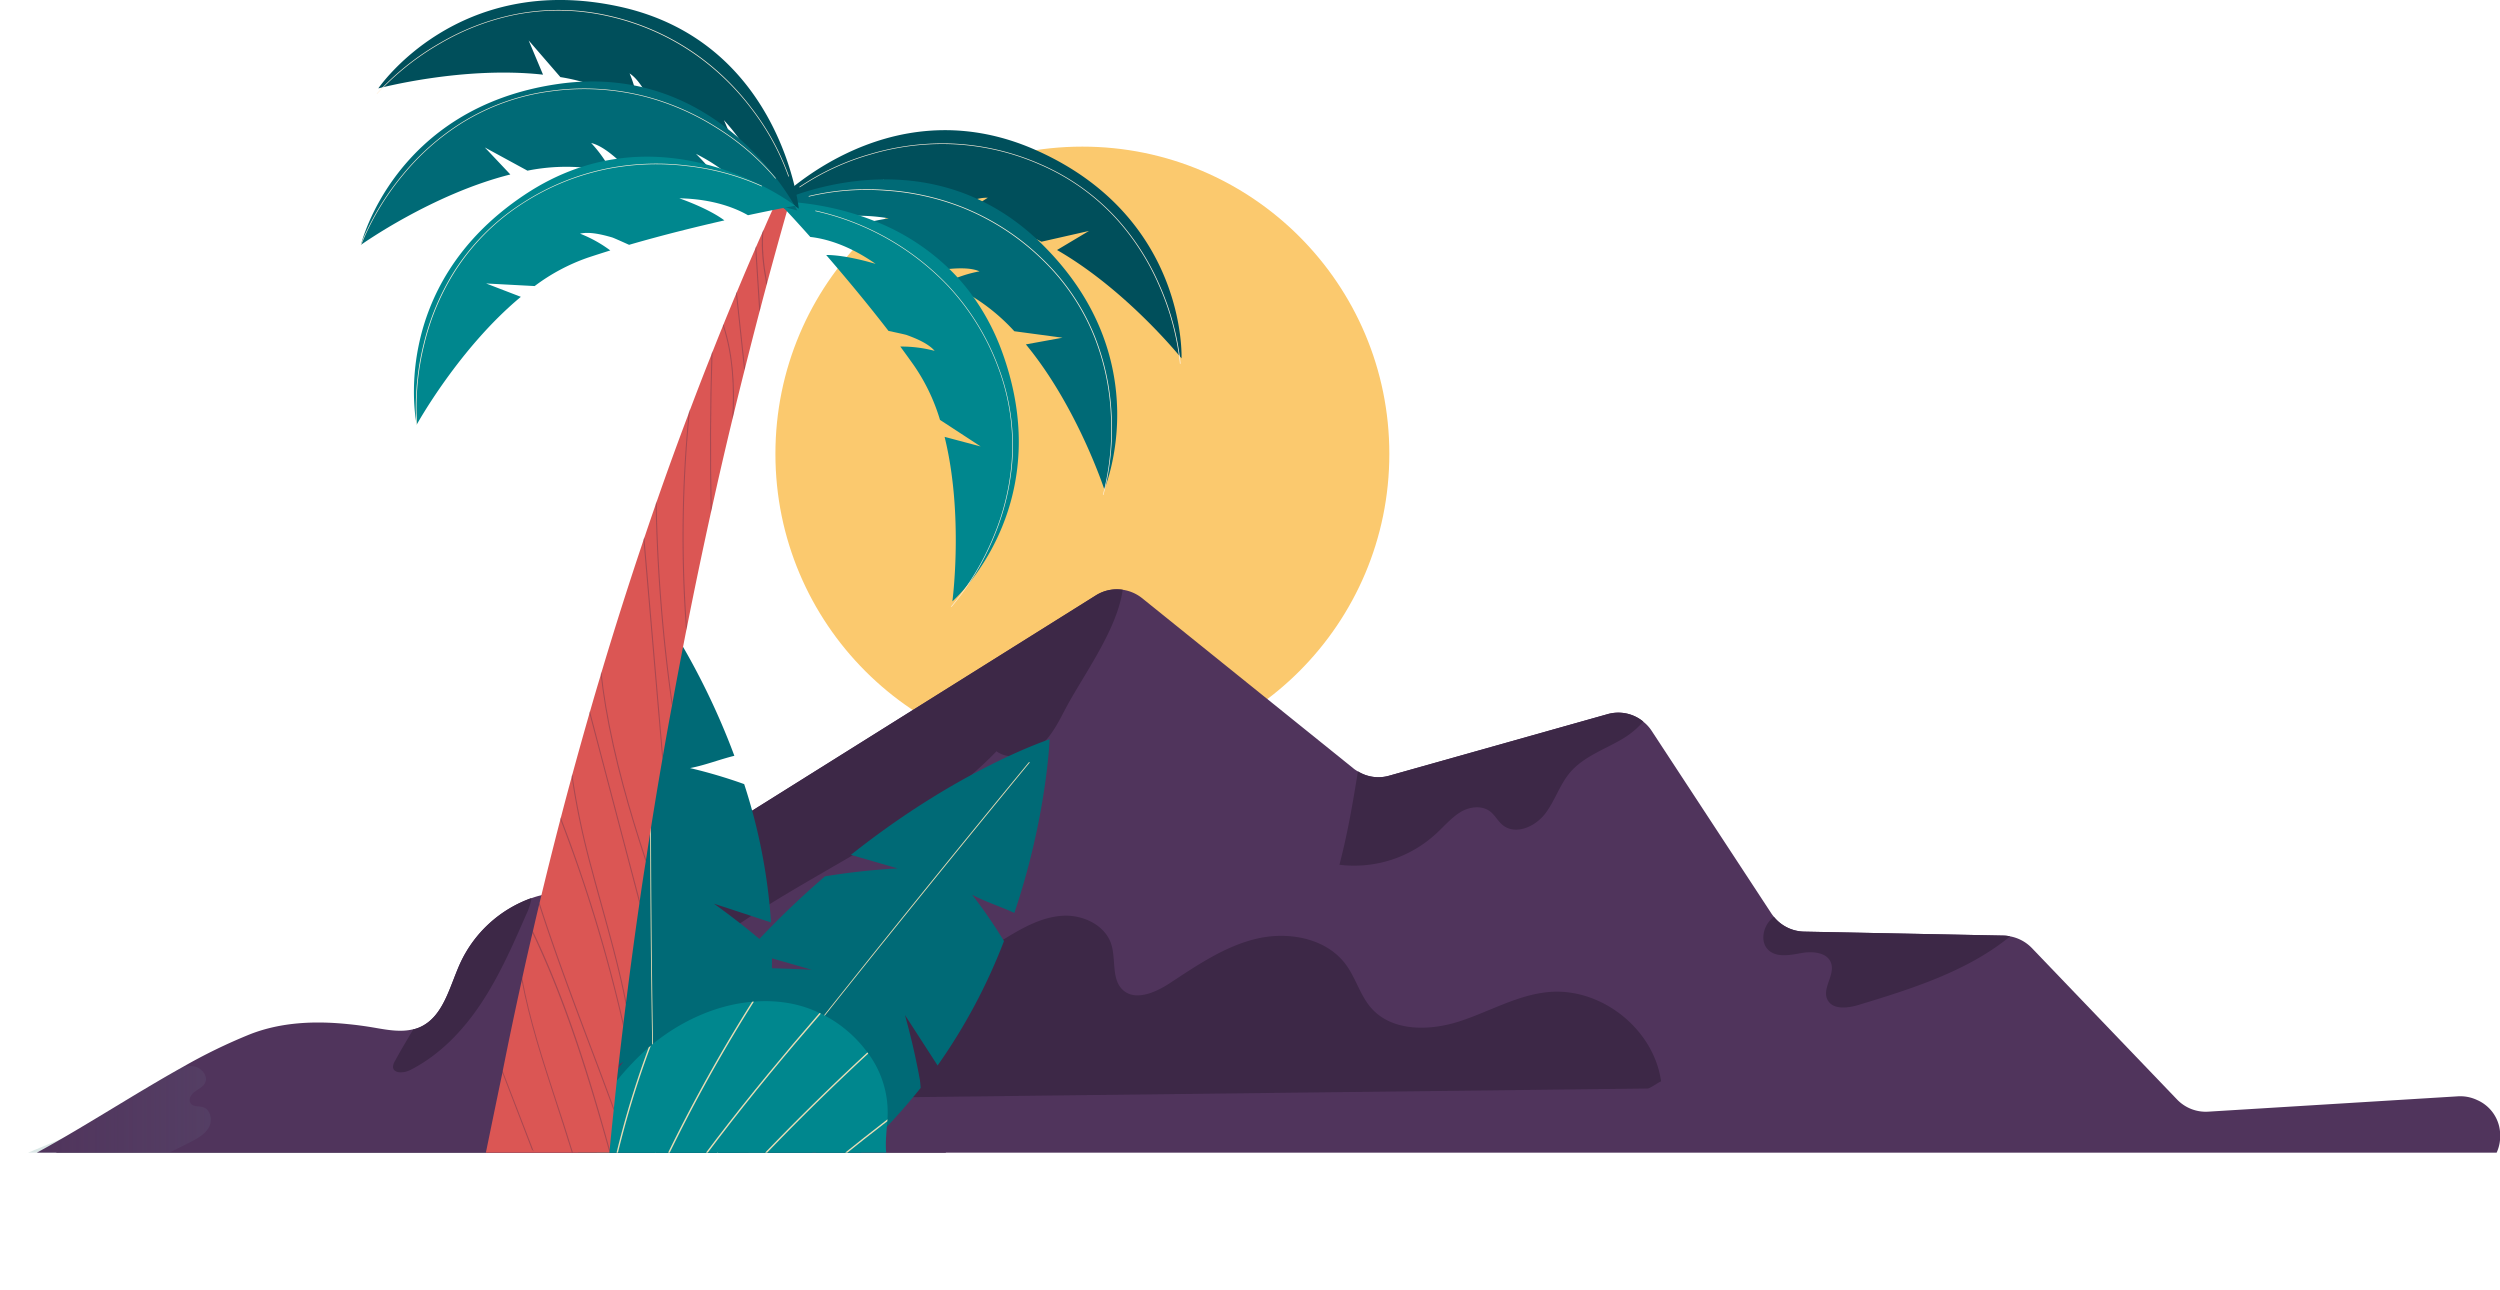 <svg xmlns="http://www.w3.org/2000/svg" xmlns:xlink="http://www.w3.org/1999/xlink" viewBox="0 0 842.13 434.49"><defs><style>.cls-1{fill:none;}.cls-2{isolation:isolate;}.cls-3{clip-path:url(#clip-path);}.cls-4{fill:#fbc96e;}.cls-5{fill:#3d2847;}.cls-6{opacity:0.3;fill:url(#linear-gradient);}.cls-6,.cls-8{mix-blend-mode:multiply;}.cls-7{fill:#50345c;}.cls-8{opacity:0.19;fill:url(#linear-gradient-2);}.cls-9{fill:#006a76;}.cls-10{fill:#e8ddb5;}.cls-11{fill:#00878e;}.cls-12{fill:#db5654;}.cls-13{opacity:0.32;}.cls-14{fill:#004f5b;}.cls-15{fill:#fff0dd;}</style><clipPath id="clip-path" transform="translate(-39.81 -108.7)"><rect class="cls-1" width="900.72" height="496.97"/></clipPath><linearGradient id="linear-gradient" x1="182.19" y1="446.09" x2="169.34" y2="503.36" gradientUnits="userSpaceOnUse"><stop offset="0.01" stop-color="#bee3db" stop-opacity="0"/><stop offset="1" stop-color="#89b0ae"/></linearGradient><linearGradient id="linear-gradient-2" x1="49.16" y1="485.29" x2="110.82" y2="485.29" gradientUnits="userSpaceOnUse"><stop offset="0.01" stop-color="#666a86" stop-opacity="0"/><stop offset="1" stop-color="#666a86"/></linearGradient></defs><g class="cls-2"><g id="OBJECTS"><g class="cls-3"><ellipse class="cls-4" cx="364.6" cy="152.89" rx="103.4" ry="103.5"/><g id="Mountain"><path class="cls-5" d="M325.1,504.72c-1.27-.07-33.38-2-34.65-2H72.87c-2.9,0-13.38,0-20.69-.75A26.32,26.32,0,0,1,56,498.74c12.42-8.85,29.72-13.22,43.74-19,1.36-.56,2.76-1.13,4.19-1.62,5.26-1.88,10.78-3.06,15.83-1,4.14,1.69,7.21,5.31,11.18,7.34,8.58,4.35,18.91.36,27.41-4.17s17.75-9.75,27.16-7.7c7.92,1.73,14.39,8.46,22.48,8.8,7.11.31,13.37-4.37,18.94-8.84q20.9-16.69,41.78-33.43c6-4.79,12-14.35,30-6.3C311.66,452.33,408.51,509,325.1,504.72Z" transform="translate(-39.81 -108.7)"/><path class="cls-6" d="M69.32,488.68,41.09,500.35a2.07,2.07,0,0,0,.18,3.89l9.63,3A117.56,117.56,0,0,0,65.14,511c20.57,3.64,41.55-3.89,62.4-2.73,9.26.51,18.34,2.74,27.55,3.83,13.68,1.61,27.52.72,41.27-.18l100.47-6.57a2.1,2.1,0,0,0,1.9-1.69c.59-2.8,1.58-5.56,2.23-8.35a2.05,2.05,0,0,0-1.79-2.53C223.68,484.69,139.29,459.76,69.32,488.68Z" transform="translate(-39.81 -108.7)"/><path class="cls-7" d="M292.48,500.4a2,2,0,0,1-2,2.37H72.87c-2.9,0-13.38,0-20.69-.75L51,501.89a2.06,2.06,0,0,1-.73-3.86c16.09-8.57,34.1-20.41,50.93-29.81A184,184,0,0,1,124.27,457c10.37-4,21.68-4.47,32.79-3.32,2.93.28,5.86.69,8.75,1.18,4.38.76,9,1.62,13.23.54l.15,0a12.44,12.44,0,0,0,1.9-.63c8.13-3.49,10.13-13.76,13.82-21.78a41.89,41.89,0,0,1,24-21.75c.41-.17.82-.3,1.23-.43,8.88-2.76,19-.93,27.54-4.59,16.32-7,31.48-14.22,45.49-22.93,1.63-1,3.69-.15,3.45,1.77-2,16.13-7,28.19-7.65,44A357.07,357.07,0,0,0,292.48,500.4Z" transform="translate(-39.81 -108.7)"/><path class="cls-5" d="M218.88,411.18a22,22,0,0,1-1.84,5.63c-4.46,10.21-8.95,20.47-15.1,29.77s-14.1,17.62-24.05,22.61c-2,1-5.45,1.23-5.69-1a3.77,3.77,0,0,1,.65-2.07c1.89-3.52,4.05-7.07,6.19-10.7l.15,0a12.44,12.44,0,0,0,1.9-.63c8.13-3.49,10.13-13.76,13.82-21.78A41.89,41.89,0,0,1,218.88,411.18Z" transform="translate(-39.81 -108.7)"/><path class="cls-8" d="M110.23,488.34c-1.26,2.37-3.76,3.78-6.15,5a196.32,196.32,0,0,1-20.86,9.4H72.87c-2.9,0-13.38,0-20.69-.75L51,501.89a2.06,2.06,0,0,1-.73-3.86c16.09-8.57,34.1-20.41,50.93-29.81a8.81,8.81,0,0,1,4.35-.22c2.4.6,4.41,3.32,3.31,5.52-.7,1.38-2.27,2-3.52,3a4.46,4.46,0,0,0-1.38,1.66,2.11,2.11,0,0,0,.13,2.26c.88,1.15,2.69.78,4.07,1.19C110.72,482.37,111.48,486,110.23,488.34Z" transform="translate(-39.81 -108.7)"/><path class="cls-7" d="M882,491.21a13.24,13.24,0,0,1-13.41,13.51H309.23A13.36,13.36,0,0,1,296,492.84l-7.09-64.12-3.69-33.05a13.33,13.33,0,0,1,6.18-12.78L409,309.23a13.53,13.53,0,0,1,15.46.91l71.22,57.37a9.21,9.21,0,0,0,1.48,1A13.1,13.1,0,0,0,507.74,370l73.6-20.74a13.2,13.2,0,0,1,12,2.54,12.74,12.74,0,0,1,2.78,3l40.47,61.73c.24.33.48.67.76,1a13.45,13.45,0,0,0,10.16,5l67.28,1.34a10.83,10.83,0,0,1,2.11.24A13.6,13.6,0,0,1,724.2,428l48.94,51.05a13.39,13.39,0,0,0,10.44,4.12L867.72,478a13.29,13.29,0,0,1,6.52,1.25A12.91,12.91,0,0,1,882,491.21Z" transform="translate(-39.81 -108.7)"/><path class="cls-5" d="M418,307.36c-2,14-13.79,29.41-19.68,40.85-2.35,4.51-4.79,9.15-8.77,12.26s-10,4.27-14.08,1.3c-22.41,23.42-57.61,38.69-84.52,56.74-3,2-6.13,4-9.72,4.46-.47,0-7.16-.71-13.3-1.42a6.86,6.86,0,0,1-5.16-10.22l22.43-15.66a13.33,13.33,0,0,1,6.18-12.78L409,309.23A13.06,13.06,0,0,1,418,307.36Z" transform="translate(-39.81 -108.7)"/><path class="cls-5" d="M593.36,351.76a29,29,0,0,1-7.52,6.13c-5.89,3.4-12.69,5.79-17.14,11-3.54,4.16-5.12,9.67-8.48,14s-9.91,7.18-14.17,3.78c-1.68-1.34-2.64-3.4-4.36-4.69-2.87-2.11-7-1.53-10,.33s-5.31,4.6-7.9,7A40.7,40.7,0,0,1,491,400c2.78-10.63,4.51-20.83,6.23-31.46A13.1,13.1,0,0,0,507.74,370l73.6-20.74A13.2,13.2,0,0,1,593.36,351.76Z" transform="translate(-39.81 -108.7)"/><path class="cls-5" d="M716.92,424.12c-14.32,11.73-33,17.62-51,23.08-3.73,1.15-8.9,1.73-10.58-1.86-1.77-3.79,2.63-8.19,1.29-12.17-1.24-3.73-6.32-4.12-10.2-3.4s-8.47,1.58-11.16-1.29c-2.34-2.49-1.67-6.75.48-9.39a13.1,13.1,0,0,1,1.58-1.58,13.45,13.45,0,0,0,10.16,5l67.28,1.34A10.83,10.83,0,0,1,716.92,424.12Z" transform="translate(-39.81 -108.7)"/><path class="cls-5" d="M315.23,478.65a262.19,262.19,0,0,1,63.85-54.24c5.8-3.51,12-6.88,18.8-7.24s14.22,3.17,16.27,9.63c1.65,5.21-.07,11.92,4.05,15.51s10.75.77,15.46-2.3c9.28-6.06,18.63-12.55,29.42-15.1s23.57-.19,30.12,8.75c3.35,4.56,4.79,10.38,8.53,14.62,7,7.94,19.55,7.74,29.62,4.49s19.51-8.89,30-9.89c17.76-1.68,35.56,12.42,38,30.09-.83.23-3.7,2.4-4.56,2.4Z" transform="translate(-39.81 -108.7)"/></g><path class="cls-9" d="M287.18,363.29c-5.14,1.27-9.82,3.17-14.93,4.14a169,169,0,0,1,18.24,5.4,191.55,191.55,0,0,1,9.05,46.6q-9.63-3.19-19.26-6.33,9.06,6.48,17.52,13.73c.51.43,1.24,1.22,2.07,2.06,0,.23,0,.45,0,.67a204,204,0,0,1-6.42,51.6l-10.1-18.5c2,3.71,3.61,19.93,7.58,27.31-10.76,34.55-27.38,53.08-27.38,53.08s-19.76-16.83-30.94-51.76a178.72,178.72,0,0,1,17.27-25c-6.94,4.6-13.68,9.56-20.13,14.82a167.62,167.62,0,0,1-4.55-44.14q10.17-8.24,21-16c-6.9,2.88-13.77,5.78-20.67,8.66a297.58,297.58,0,0,1,4.26-35.91,225.54,225.54,0,0,1,17.32-17.39L232,382.56c10.08-45.5,27.49-72.17,27.49-72.17S275.35,331.4,287.18,363.29Z" transform="translate(-39.81 -108.7)"/><path class="cls-10" d="M263.56,543.19a.15.15,0,0,1-.15-.12c-5.87-42.45-4.49-220.52-4.48-222.32,0-.07.07-.12.15-.13a.13.13,0,0,1,.13.14c0,1.79-1.39,179.84,4.48,222.27a.14.14,0,0,1-.12.16Z" transform="translate(-39.81 -108.7)"/><path class="cls-9" d="M381.49,416.22c-4.8-2.23-9.64-3.69-14.22-6.13A167.73,167.73,0,0,1,378,425.7a191.35,191.35,0,0,1-22.36,41.91q-5.48-8.49-11-17,3,10.71,5,21.64c.12.66.19,1.73.3,2.9l-.42.53A205,205,0,0,1,312,511.82q1.92-10.36,3.82-20.72c-.77,4.15-9.76,17.77-11.34,26-30.17,20.13-54.79,24.14-54.79,24.14s-4.75-25.46,8.59-59.63a181.69,181.69,0,0,1,29.24-8.67c-8.3-.76-16.67-1.12-25-1.06a168.46,168.46,0,0,1,24.31-37.19q13.11,0,26.43.69c-7.19-2.09-14.36-4.13-21.55-6.21a300.12,300.12,0,0,1,26-25.27,227.4,227.4,0,0,1,24.44-2.68l-15.7-4.56c36.55-29.08,66.92-38.93,66.92-38.93S392.41,384,381.49,416.22Z" transform="translate(-39.81 -108.7)"/><path class="cls-10" d="M249.69,541.38a.12.12,0,0,1-.08,0,.14.14,0,0,1-.05-.19c11.62-19.18,48.19-65.94,76.83-101.78,31-38.84,59.68-73.6,60-73.94a.14.14,0,1,1,.21.18c-.28.34-28.93,35.09-60,73.93C298,475.4,261.41,522.15,249.8,541.31A.12.12,0,0,1,249.69,541.38Z" transform="translate(-39.81 -108.7)"/><path class="cls-11" d="M414.81,528.57,243.75,539.89,240,483.6a94.19,94.19,0,0,1,16.14-20.1c.72-.67,1.45-1.32,2.2-2l.73-.61c9.68-8.05,21.74-13.68,34.11-14.74a1.9,1.9,0,0,1,.58-.05,46.56,46.56,0,0,1,12.18.59,40.1,40.1,0,0,1,9.93,3.24l.45.19A42.77,42.77,0,0,1,332,463.21c.11.12.19.25.29.37a33.43,33.43,0,0,1,6.53,20.68c0,.49-.05,1-.07,1.49,0,.2,0,.43-.05.64-.48,6.6-1.7,14,3.22,18.11a9.23,9.23,0,0,0,1.84,1.2,4.34,4.34,0,0,0,.5.2,14.22,14.22,0,0,0,8.9.36c3.82-.94,7.32-2.9,11-4.27a39,39,0,0,1,22.92-1.1c.23,0,.44.1.67.16a38,38,0,0,1,12.4,5.84,36.64,36.64,0,0,1,6.49,6,2.49,2.49,0,0,1,.3.38A39.22,39.22,0,0,1,414.81,528.57Z" transform="translate(-39.81 -108.7)"/><path class="cls-10" d="M259.06,460.92a318.06,318.06,0,0,0-16.39,62.78l-.14-2.09a319,319,0,0,1,15.8-60.08Z" transform="translate(-39.81 -108.7)"/><path class="cls-10" d="M293.75,446.13a529.28,529.28,0,0,0-46.88,93.56l-.52,0a529.51,529.51,0,0,1,46.82-93.54A1.9,1.9,0,0,1,293.75,446.13Z" transform="translate(-39.81 -108.7)"/><path class="cls-10" d="M316.31,450.15c-23,26.49-47,56.53-67.27,89.39l-.54,0c20.26-33,44.37-63.07,67.36-89.62Z" transform="translate(-39.81 -108.7)"/><path class="cls-10" d="M332.29,463.58a810.28,810.28,0,0,0-71.56,75.19l-.65,0A811.06,811.06,0,0,1,332,463.21C332.11,463.33,332.19,463.46,332.29,463.58Z" transform="translate(-39.81 -108.7)"/><path class="cls-10" d="M338.75,485.75c0,.2,0,.43-.05.64-21,16.21-41.37,33.36-60.9,51.25l-.77.05C296.81,519.56,317.47,502.19,338.75,485.75Z" transform="translate(-39.81 -108.7)"/><path class="cls-10" d="M344.26,505.9Q321.85,520.63,300,536.17l-.88.06q22-15.66,44.62-30.53A4.34,4.34,0,0,0,344.26,505.9Z" transform="translate(-39.81 -108.7)"/><path class="cls-10" d="M387.78,501.05l-56.89,33.08-1.05.07,57.27-33.31C387.34,500.93,387.55,501,387.78,501.05Z" transform="translate(-39.81 -108.7)"/><path class="cls-10" d="M407,513.28q-20,8.93-39.82,18.45l-1.22.08q20.2-9.76,40.74-18.91A2.49,2.49,0,0,1,407,513.28Z" transform="translate(-39.81 -108.7)"/><path class="cls-12" d="M200.87,510c5,3.61,40.12,7,42.22,9.09q.91-11.06,2-22.1l.09-1c.43-4.44.87-8.86,1.35-13.29a6.43,6.43,0,0,1,.08-.78q1.44-13.83,3.11-27.62c0-.33.08-.67.13-1,.23-2.07.49-4.14.76-6.21,0-.38.08-.75.14-1.12q2.07-16.55,4.45-33c0-.3.08-.61.13-.93q.94-6.57,2-13.14,0-.37.12-.78,2.57-16.89,5.49-33.73c.08-.46.15-.91.24-1.37q1.44-8.36,3-16.68c.06-.37.12-.72.2-1.09q2.22-12.14,4.61-24.23l.27-1.29q3.79-19.18,8-38.29v0c.11-.5.21-1,.33-1.48q3.31-15,6.91-29.94c.17-.65.32-1.29.47-1.93q1.76-7.23,3.57-14.43c.07-.34.15-.68.25-1q2.36-9.42,4.82-18.82c.09-.36.19-.73.3-1.1.68-2.63,1.38-5.26,2.08-7.88.07-.27.14-.54.22-.81q3.25-12.11,6.68-24.17a4.84,4.84,0,0,1,.14-.51c0-.18.1-.35.16-.54s.05-.18.08-.28,0,0,0,0c.13-.51.28-1,.43-1.52a.64.64,0,0,1,.06-.18v0s0,0,0,0,0,0,0-.07l.09-.3a7.53,7.53,0,0,0-.46-1,5,5,0,0,0-1.13-1.41c-.07-.07-.16-.11-.23-.17a2.55,2.55,0,0,0-1.35-.44,3.18,3.18,0,0,0-.18.37,5.8,5.8,0,0,0-.27.62.11.11,0,0,0,0,.09c-.38.79-.75,1.6-1.1,2.41a2.6,2.6,0,0,0-.19.42c-.07.13-.13.27-.19.41a6.11,6.11,0,0,0-.32.74c-.19.38-.37.77-.53,1.16-1,2.16-1.93,4.3-2.86,6.47-.18.34-.32.68-.47,1-.67,1.5-1.33,3-2,4.55a6.07,6.07,0,0,0-.31.74c-2.12,4.83-4.18,9.7-6.2,14.56-.11.23-.21.47-.3.7q-2.14,5.1-4.23,10.26l-.2.49q-1.74,4.28-3.44,8.59-.21.48-.39,1-3.68,9.24-7.18,18.53c-.17.43-.33.87-.48,1.31q-5.6,14.79-10.79,29.72c-.12.34-.23.67-.35,1-1.3,3.72-2.56,7.44-3.81,11.16-.11.28-.21.57-.3.85q-7.44,22.11-14.13,44.46c-.09.28-.18.58-.25.88q-1.87,6.18-3.64,12.37c-.08.23-.14.46-.2.68q-2.94,10.26-5.75,20.53c-.07.3-.16.58-.23.88q-1.87,6.87-3.66,13.75c-.05.2-.1.4-.16.6q-3.63,14-7,28.06c-.06.22-.11.44-.17.67-.71,3-1.42,6-2.1,9a3.7,3.7,0,0,0-.14.55q-1.77,7.53-3.42,15.07c-.07.29-.13.59-.19.89q-3.37,15.24-6.41,30.52c0,.21-.09.44-.12.65C207.94,475.27,201.85,504.75,200.87,510Z" transform="translate(-39.81 -108.7)"/><g class="cls-13"><path class="cls-5" d="M302.48,173.68a2,2,0,0,1,1.33.36.44.44,0,0,1,.14.13,4.41,4.41,0,0,1,1.08,1.3,7.79,7.79,0,0,1,.47,1v0a.52.52,0,0,1,.06.13h0s0,0,0,.07a2.09,2.09,0,0,0,.08.23.64.64,0,0,1,.06-.18v0s0,0,0,0,0,0,0-.07l.09-.3a7.53,7.53,0,0,0-.46-1,5,5,0,0,0-1.13-1.41c-.07-.07-.16-.11-.23-.17a2.55,2.55,0,0,0-1.35-.44A3.18,3.18,0,0,0,302.48,173.68Z" transform="translate(-39.81 -108.7)"/></g><g class="cls-13"><path class="cls-5" d="M298,204.8c.07-.27.14-.54.22-.81-1.07-6.1-1.81-12.18-1.18-18-.18.34-.32.68-.47,1C296.06,192.79,296.88,198.8,298,204.8Z" transform="translate(-39.81 -108.7)"/></g><g class="cls-13"><path class="cls-5" d="M294.53,191.59a6.07,6.07,0,0,0-.31.74l1.35,21.45c.09-.36.19-.73.3-1.1Z" transform="translate(-39.81 -108.7)"/></g><g class="cls-13"><path class="cls-5" d="M287.72,207.59l2.78,26c.07-.34.15-.68.25-1L288,206.89C287.91,207.12,287.81,207.36,287.72,207.59Z" transform="translate(-39.81 -108.7)"/></g><g class="cls-13"><path class="cls-5" d="M283.29,218.34c3.34,10.1,3.78,21.12,3.17,31.64.17-.65.32-1.29.47-1.93.44-10.1-.16-20.57-3.44-30.2Z" transform="translate(-39.81 -108.7)"/></g><g class="cls-13"><path class="cls-5" d="M279.22,281.4c.11-.5.21-1,.33-1.48q-.57-26.52.3-53-.21.48-.39,1C278.88,245.72,278.81,263.58,279.22,281.4Z" transform="translate(-39.81 -108.7)"/></g><g class="cls-13"><path class="cls-5" d="M270.91,321l.27-1.29a419.9,419.9,0,0,1,1.1-73.26c-.17.43-.33.87-.48,1.31A419.65,419.65,0,0,0,270.91,321Z" transform="translate(-39.81 -108.7)"/></g><g class="cls-13"><path class="cls-5" d="M260.66,278.47a555.84,555.84,0,0,0,5.44,67.85c.06-.37.12-.72.2-1.09A556.18,556.18,0,0,1,261,277.48C260.89,277.82,260.78,278.15,260.66,278.47Z" transform="translate(-39.81 -108.7)"/></g><g class="cls-13"><path class="cls-5" d="M256.55,290.48l6.34,73.89c.08-.46.15-.91.24-1.37l-6.28-73.37C256.74,289.91,256.64,290.2,256.55,290.48Z" transform="translate(-39.81 -108.7)"/></g><g class="cls-13"><path class="cls-5" d="M243.66,346.65c3,18,8.16,35.66,13.62,52.23q0-.37.12-.78C252,381.74,247,364.3,244,346.58q-1-5.91-1.6-11.64c-.09.28-.18.58-.25.88C242.55,339.39,243.05,343,243.66,346.65Z" transform="translate(-39.81 -108.7)"/></g><g class="cls-13"><path class="cls-5" d="M238.33,348.87,255.19,413c0-.3.08-.61.13-.93l-16.79-63.83C238.45,348.42,238.39,348.65,238.33,348.87Z" transform="translate(-39.81 -108.7)"/></g><g class="cls-13"><path class="cls-5" d="M242.32,413.85c3,10.9,6.09,22,8.28,33.25,0-.38.08-.75.14-1.12-2.18-10.9-5.15-21.66-8.08-32.23-1.06-3.88-2.18-7.89-3.23-11.84a262.71,262.71,0,0,1-6.85-32.51c-.07.3-.16.58-.23.88A262.13,262.13,0,0,0,239.09,402C240.13,406,241.25,410,242.32,413.85Z" transform="translate(-39.81 -108.7)"/></g><g class="cls-13"><path class="cls-5" d="M228.53,384.63a504.43,504.43,0,0,1,21.18,69.67c0-.33.08-.67.13-1A506,506,0,0,0,228.69,384C228.64,384.23,228.59,384.43,228.53,384.63Z" transform="translate(-39.81 -108.7)"/></g><g class="cls-13"><path class="cls-5" d="M238.73,461.84c2.58,6.84,5.21,13.84,7.79,20.86a6.43,6.43,0,0,1,.08-.78c-2.5-6.79-5-13.57-7.54-20.2-6-16-12.2-32.4-17.52-49-.06.22-.11.44-.17.67C226.66,429.81,232.75,446,238.73,461.84Z" transform="translate(-39.81 -108.7)"/></g><g class="cls-13"><path class="cls-5" d="M219.13,422.91c11.31,23.7,19,49,26,74.06l.09-1c-6.92-24.94-14.62-50.08-25.9-73.63A3.7,3.7,0,0,0,219.13,422.91Z" transform="translate(-39.81 -108.7)"/></g><g class="cls-13"><path class="cls-5" d="M215.52,438.87c2.58,13.76,7,27.26,11.31,40.51,3.55,10.87,7.21,22,9.83,33.32l.48.48c-2.64-11.5-6.34-22.86-10-33.91-4.41-13.49-8.91-27.27-11.46-41.29C215.64,438.27,215.58,438.57,215.52,438.87Z" transform="translate(-39.81 -108.7)"/></g><g class="cls-13"><path class="cls-5" d="M209,470,219,496l.58.5-10.46-27.09C209.07,469.6,209,469.83,209,470Z" transform="translate(-39.81 -108.7)"/></g><path class="cls-14" d="M315.75,178.79c3.56-2.95,10.5-7.37,21.85-9.54,0,0-8.83,4.79-13.73,9.91,9.63.51,21.22,1.33,33.05,2.66,2.25-1.52,4.79-3.22,5.26-3.44,3-1.47,7.07-3.24,10.38-3.06a43.08,43.08,0,0,0-9.07,7.3c2.64.35,5.28.72,7.9,1.12a65.85,65.85,0,0,1,19.25,6.38l16-3.63-10.77,6.43c23.57,13.55,41.94,36.5,41.94,36.5s2-47.47-49-70.13-89.27,19.07-89.27,19.07S305.9,178.4,315.75,178.79Z" transform="translate(-39.81 -108.7)"/><path class="cls-15" d="M437.27,231.24a87.47,87.47,0,0,0-7.08-26.44A81.83,81.83,0,0,0,416,182.61a74.85,74.85,0,0,0-26.09-18.55,82.15,82.15,0,0,0-31.3-6.84,85,85,0,0,0-25.67,3.56,84,84,0,0,0-23.76,11.05l-.12-.17a84.26,84.26,0,0,1,23.81-11.07A85.7,85.7,0,0,1,358,157h.61A82.57,82.57,0,0,1,390,163.87a75.33,75.33,0,0,1,26.17,18.6,82.15,82.15,0,0,1,14.25,22.26,88.16,88.16,0,0,1,7.1,26.49Z" transform="translate(-39.81 -108.7)"/><path class="cls-9" d="M315.36,183.55c4.38-1.51,12.43-3.23,23.83-1.3,0,0-10,1.4-16.35,4.48,8.84,3.85,19.4,8.66,30,14,2.65-.63,5.62-1.34,6.14-1.39,3.35-.31,7.76-.56,10.79.76a43.31,43.31,0,0,0-11.06,3.67q3.52,1.88,7,3.81a65.72,65.72,0,0,1,15.78,12.7l16.23,2.18-12.34,2.25c17.3,20.93,26.42,48.83,26.42,48.83s18.6-43.74-21.18-82.78-90.32-13.31-90.32-13.31S306.27,179.74,315.36,183.55Z" transform="translate(-39.81 -108.7)"/><path class="cls-15" d="M411.52,275.43l-.2-.06A87.59,87.59,0,0,0,414,248.14a81.57,81.57,0,0,0-5.5-25.75,74.63,74.63,0,0,0-17.9-26.49,82.3,82.3,0,0,0-26.9-17.34,85.43,85.43,0,0,0-25.3-5.62,84.36,84.36,0,0,0-26.14,2l-.06-.2a84.67,84.67,0,0,1,26.2-2.05,85.84,85.84,0,0,1,25.37,5.64,82.32,82.32,0,0,1,27,17.39,74.77,74.77,0,0,1,17.95,26.55,81.85,81.85,0,0,1,5.52,25.82A87.83,87.83,0,0,1,411.52,275.43Z" transform="translate(-39.81 -108.7)"/><path class="cls-11" d="M301.83,176.6l.12.13,1.5,1.6.09.09c.08.1.2.21.31.33l.17.18c.25.28.54.58.83.89.56.59,1.18,1.27,1.86,2h0l.45.49c1.59,1.74,3.48,3.82,5.6,6.21,4.6.51,12.59,2.44,22,9.07-.56-.16-9.78-3-16.66-3,6.29,7.27,13.73,16.16,21,25.58,2.67.57,5.65,1.21,6.15,1.39,3.15,1.15,7.23,2.83,9.4,5.33a43.48,43.48,0,0,0-11.57-1.45q2.37,3.21,4.65,6.44a65.08,65.08,0,0,1,8.72,18.26l13.7,8.95L358,255.86c6.5,26.31,2.62,55.42,2.62,55.42a53.54,53.54,0,0,0,5.44-5.9c9.2-11.41,25.52-38.82,11.41-77.87a76.79,76.79,0,0,0-9.72-18.69,67.08,67.08,0,0,0-5.36-6.63c-.91-1-1.83-1.95-2.78-2.86a76.2,76.2,0,0,0-25.28-16.2c-1.61-.64-3.2-1.23-4.76-1.74a93.27,93.27,0,0,0-12.94-3.32c-3.06-.57-5.81-.92-8.06-1.13l-1.85-.16-.77-.05h-.1a.34.34,0,0,0-.14,0h-.14c-1.62-.1-2.76-.11-3.33-.12Z" transform="translate(-39.81 -108.7)"/><path class="cls-15" d="M360.32,313.16l-.16-.14a87.75,87.75,0,0,0,14.23-23.41A81.34,81.34,0,0,0,380.61,264,74.23,74.23,0,0,0,376,232.44a81.67,81.67,0,0,0-16.73-27.23,87.86,87.86,0,0,0-44.82-25.39l0-.2a88.11,88.11,0,0,1,44.94,25.45,81.82,81.82,0,0,1,16.77,27.3A74.48,74.48,0,0,1,380.82,264a81.84,81.84,0,0,1-6.24,25.66A88.69,88.69,0,0,1,360.32,313.16Z" transform="translate(-39.81 -108.7)"/><path class="cls-14" d="M295.57,169.76c-1.11-4.48-4.07-12.13-11.92-20.59,0,0,4.27,9.08,5.16,16.09-8.06-5.27-17.88-11.45-28.2-17.37-.91-2.55-1.94-5.41-2.19-5.88-1.56-3-3.76-6.78-6.53-8.58a42.41,42.41,0,0,1,3,11.23q-3.5-1.92-7-3.77a65.93,65.93,0,0,0-19.31-6.22l-10.69-12.35,4.84,11.53c-27-3-55.49,4.63-55.49,4.63s26.62-39.42,81.18-27.56S308.89,179,308.89,179,303.74,175.27,295.57,169.76Z" transform="translate(-39.81 -108.7)"/><path class="cls-15" d="M305.39,168.17a83.92,83.92,0,0,0-12.56-22.93,85.17,85.17,0,0,0-18.56-18,82.25,82.25,0,0,0-29.28-13,75.36,75.36,0,0,0-32.05-.47,82.15,82.15,0,0,0-24.65,9.49,88.38,88.38,0,0,0-21.45,17.1l-.15-.13a88.38,88.38,0,0,1,21.49-17.15,82.47,82.47,0,0,1,24.72-9.5A75.46,75.46,0,0,1,245,114a82.48,82.48,0,0,1,29.35,13A84.87,84.87,0,0,1,293,145.12a83.52,83.52,0,0,1,12.59,23Z" transform="translate(-39.81 -108.7)"/><path class="cls-9" d="M292.65,175.64c-2.62-3.8-8.09-9.94-18.41-15.12,0,0,7.19,7,10.49,13.27-9.41-2.12-20.77-4.48-32.53-6.42-1.74-2.07-3.72-4.4-4.11-4.74-2.51-2.23-5.92-5-9.15-5.76a42.48,42.48,0,0,1,6.73,9.49q-3.94-.59-7.91-1.08a66.17,66.17,0,0,0-20.27.91l-14.36-7.82,8.59,9.1c-26.38,6.63-50.34,23.72-50.34,23.72S172.44,145,227.71,137s80.66,42.61,80.66,42.61S302.24,177.94,292.65,175.64Z" transform="translate(-39.81 -108.7)"/><path class="cls-15" d="M161.48,191.22l-.2-.07a88.92,88.92,0,0,1,14.09-23.56,82.24,82.24,0,0,1,19.81-17.53,75.38,75.38,0,0,1,30.26-10.79,82.54,82.54,0,0,1,32.07,1.93,85.24,85.24,0,0,1,23.79,10.43,84,84,0,0,1,19.88,17.13l-.16.12a84,84,0,0,0-19.84-17.08,85.2,85.2,0,0,0-23.72-10.41,82.5,82.5,0,0,0-32-1.92,75.33,75.33,0,0,0-30.18,10.76,82,82,0,0,0-19.75,17.49A88,88,0,0,0,161.48,191.22Z" transform="translate(-39.81 -108.7)"/><path class="cls-11" d="M291.77,181.2c-4-2.3-11.6-5.48-23.16-5.7,0,0,9.53,3.22,15.22,7.44-9.4,2.14-20.67,4.91-32.11,8.23-2.48-1.12-5.27-2.37-5.77-2.51-3.23-.93-7.52-2-10.75-1.25a43.49,43.49,0,0,1,10.19,5.65q-3.82,1.19-7.6,2.44a65.57,65.57,0,0,0-17.88,9.56l-16.35-.87,11.7,4.5c-20.91,17.35-35.09,43.07-35.09,43.07s-10.09-46.43,36.29-77.4S307.68,178,307.68,178,301.42,179.14,291.77,181.2Z" transform="translate(-39.81 -108.7)"/><path class="cls-15" d="M180.07,251.78a88.22,88.22,0,0,1,2.47-27.32,82,82,0,0,1,10.24-24.34,75.07,75.07,0,0,1,22.61-22.77,82.29,82.29,0,0,1,29.75-12.07,85.39,85.39,0,0,1,26-.84,84.3,84.3,0,0,1,25.36,6.88l-.1.18a84.12,84.12,0,0,0-25.3-6.86,85.28,85.28,0,0,0-25.91.84,82.36,82.36,0,0,0-29.67,12A75,75,0,0,0,193,200.22a81.8,81.8,0,0,0-10.22,24.28,88.16,88.16,0,0,0-2.47,27.25Z" transform="translate(-39.81 -108.7)"/></g></g></g></svg>